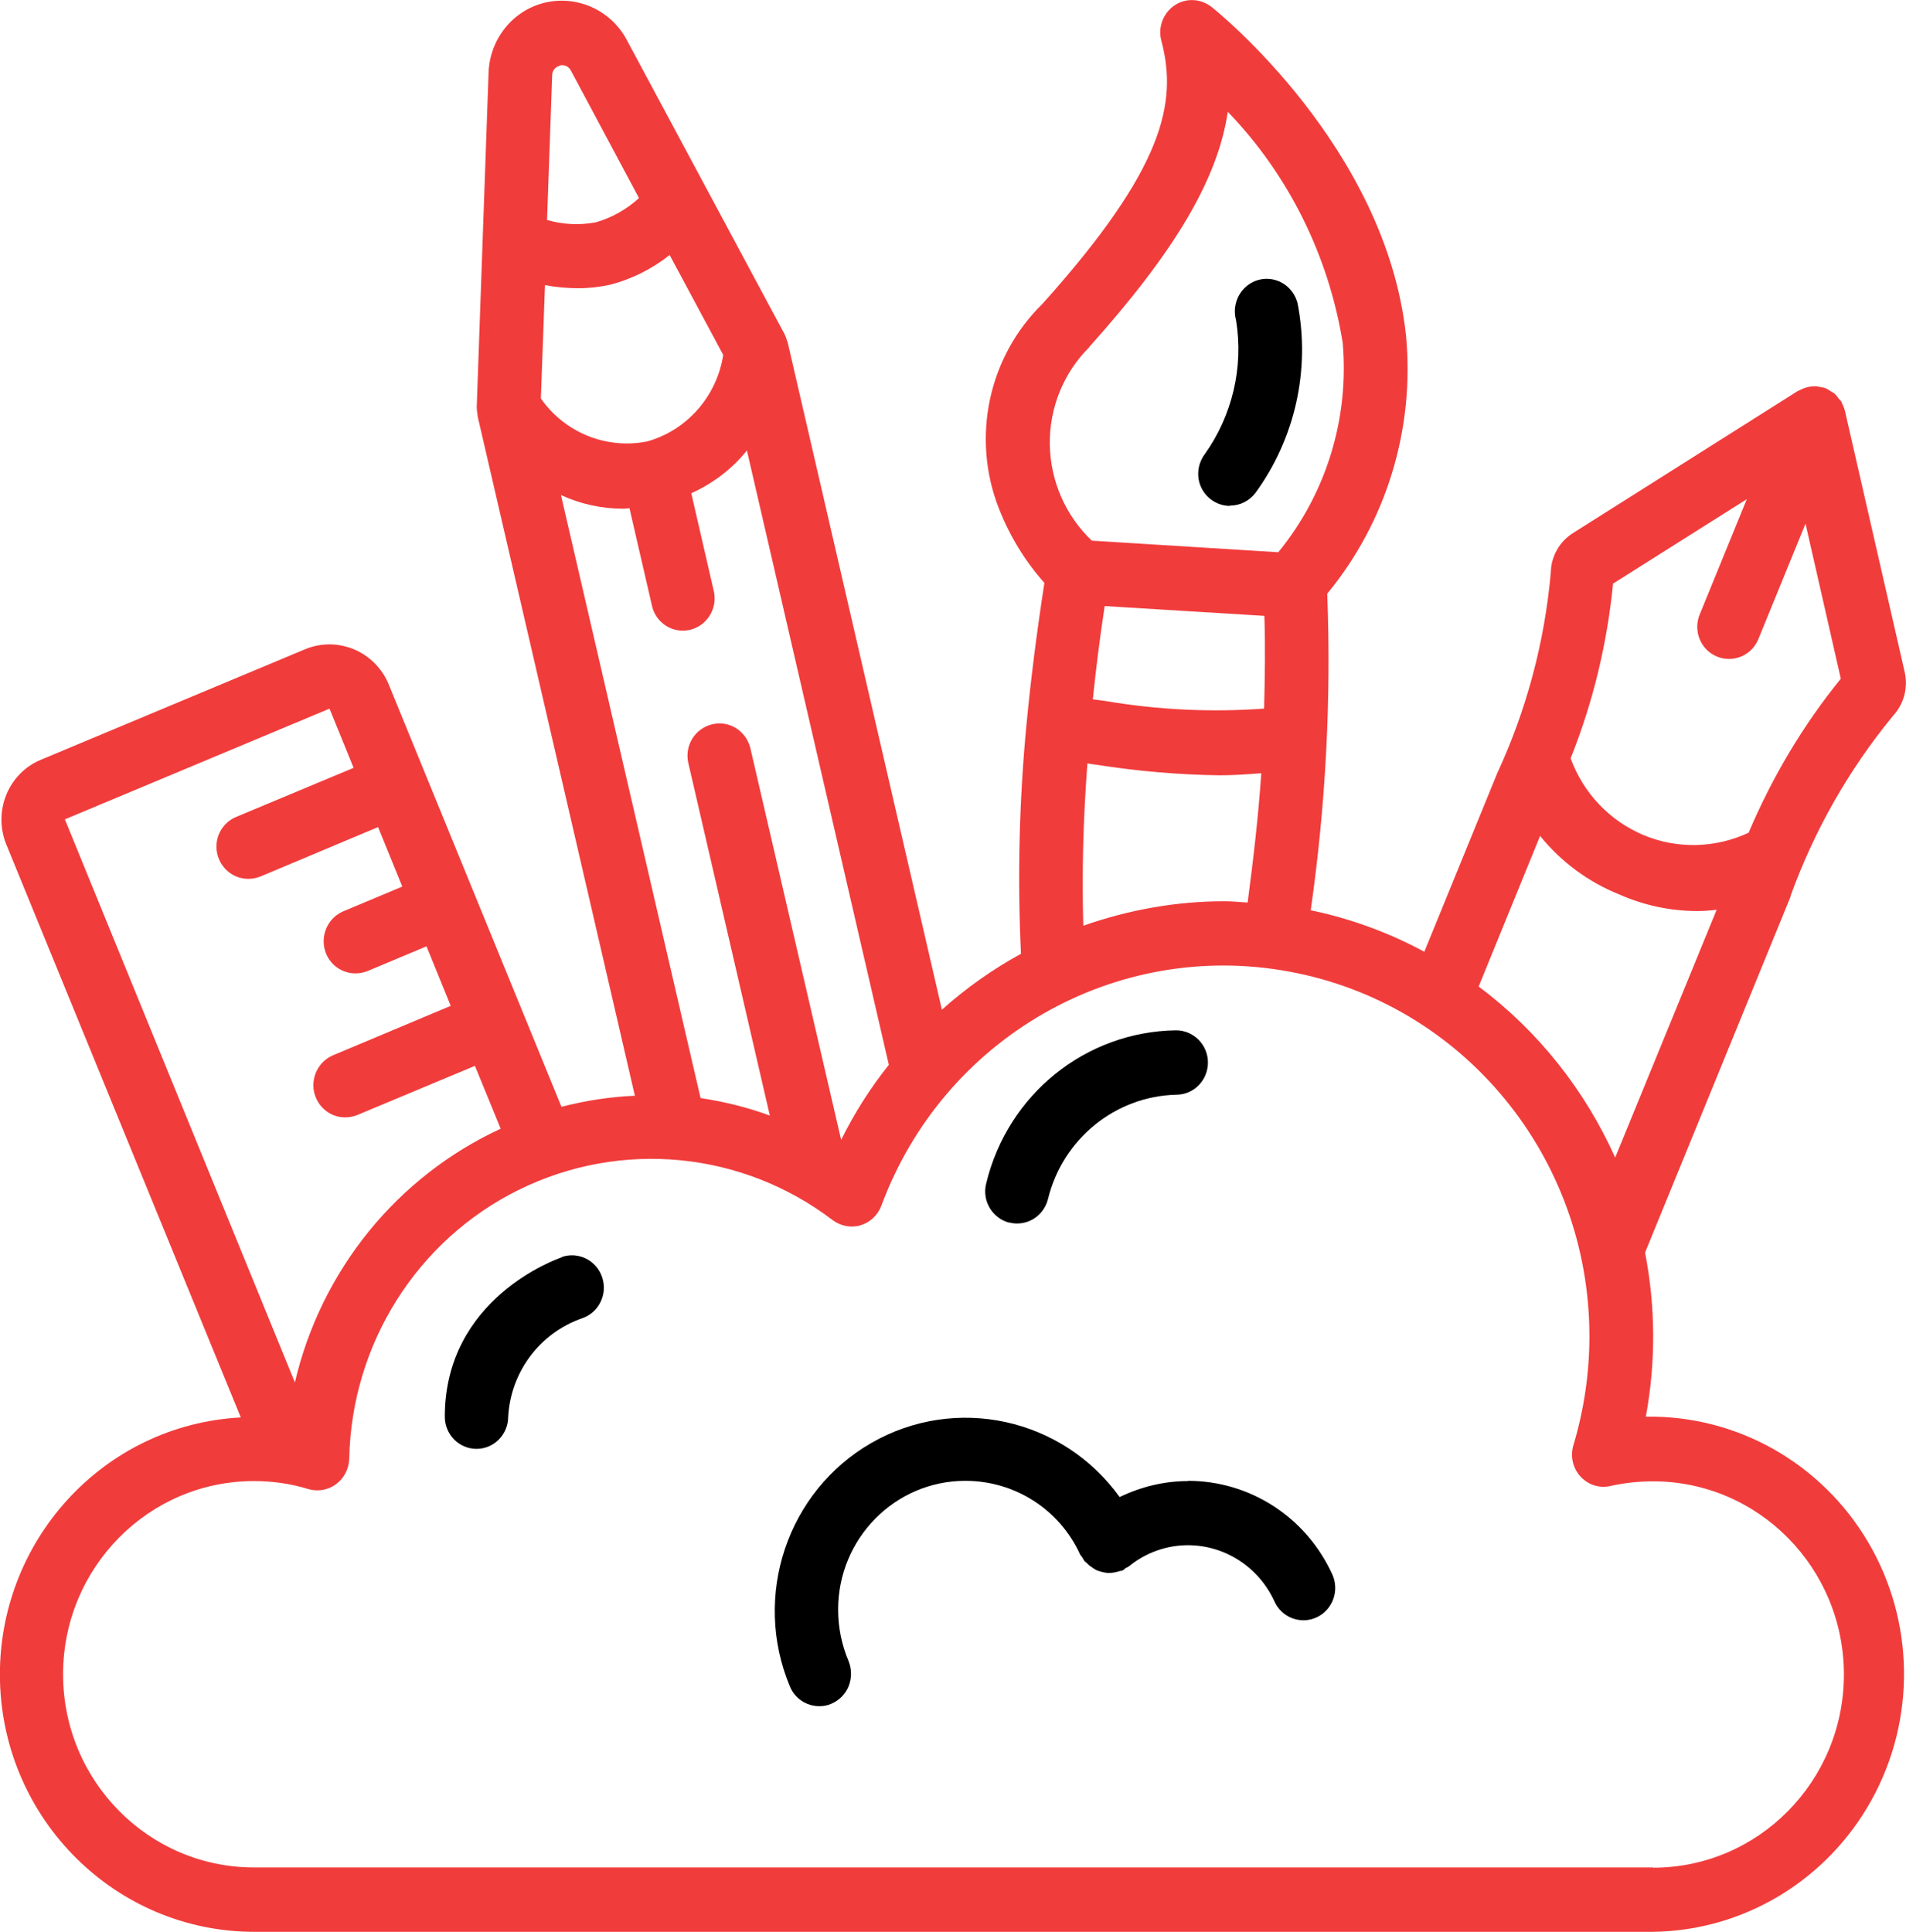 <svg width="74" height="75" viewBox="0 0 74 75" fill="none" xmlns="http://www.w3.org/2000/svg">
<g clip-path="url(#clip0_3193_458)">
<path d="M63.899 55C64.289 52.89 64.279 50.73 63.869 48.63L69.519 34.81C69.519 34.81 69.519 34.79 69.519 34.78C70.439 32.24 71.779 29.88 73.489 27.8C73.919 27.34 74.089 26.7 73.949 26.09L71.629 15.95C71.599 15.84 71.559 15.74 71.509 15.65C71.509 15.63 71.499 15.61 71.489 15.59C71.479 15.57 71.439 15.53 71.409 15.5C71.359 15.43 71.299 15.36 71.239 15.29C71.199 15.26 71.149 15.23 71.109 15.21C71.049 15.17 70.989 15.13 70.919 15.09C70.829 15.05 70.729 15.03 70.629 15.02C70.599 15.02 70.579 15 70.549 15C70.309 14.98 70.079 15.04 69.869 15.15C69.849 15.16 69.829 15.16 69.809 15.18H69.799L61.079 20.69C60.549 21.02 60.219 21.6 60.209 22.23C59.969 24.93 59.269 27.56 58.129 30.02L55.299 36.95C53.909 36.2 52.429 35.66 50.889 35.34C51.469 31.27 51.689 27.16 51.529 23.05C53.829 20.26 54.929 16.65 54.589 13.04C53.819 5.76 47.319 0.49 47.039 0.27C46.619 -0.06 46.039 -0.09 45.599 0.21C45.159 0.51 44.949 1.06 45.089 1.58C45.729 4 45.179 6.55 40.479 11.79C38.369 13.85 37.699 17 38.789 19.76C39.209 20.82 39.799 21.79 40.549 22.63C40.249 24.56 40.019 26.39 39.849 28.17C39.569 31.12 39.499 34.08 39.639 37.03C38.539 37.63 37.509 38.36 36.569 39.2L30.579 13.28C30.579 13.28 30.559 13.23 30.549 13.21C30.529 13.13 30.499 13.05 30.459 12.97L24.329 1.54C23.719 0.4 22.419 -0.19 21.169 0.1C19.919 0.39 19.019 1.51 18.969 2.81L18.509 15.8C18.509 15.89 18.519 15.99 18.539 16.08V16.14L24.649 42.54C23.689 42.58 22.729 42.73 21.799 42.97L15.079 26.54C14.539 25.28 13.109 24.69 11.859 25.2L1.579 29.5C0.319 30.03 -0.271 31.49 0.239 32.77L9.349 55.03C4.009 55.31 -0.131 59.85 -0.001 65.26C0.139 70.67 4.509 74.99 9.859 75H64.189C67.719 74.95 70.949 72.99 72.669 69.87C74.389 66.75 74.339 62.94 72.529 59.87C70.719 56.8 67.429 54.94 63.899 55ZM62.639 22.65L67.819 19.38L65.989 23.86C65.729 24.5 66.029 25.23 66.659 25.49C67.289 25.75 68.009 25.45 68.269 24.81L70.099 20.33L71.469 26.35C69.999 28.16 68.799 30.18 67.889 32.33C66.599 32.93 65.119 32.97 63.809 32.42C62.499 31.87 61.469 30.79 60.979 29.44C61.849 27.27 62.399 24.98 62.629 22.64L62.639 22.65ZM59.799 32.46C60.619 33.47 61.679 34.25 62.879 34.73C63.829 35.15 64.859 35.37 65.899 35.37C66.149 35.37 66.399 35.35 66.649 35.32L62.709 44.94C61.529 42.31 59.709 40.02 57.409 38.3L59.799 32.44V32.46ZM42.889 23.53L49.089 23.91C49.129 25.08 49.109 26.28 49.079 27.51C47.009 27.66 44.939 27.56 42.889 27.21C42.729 27.19 42.579 27.17 42.429 27.15C42.549 25.97 42.699 24.78 42.889 23.53ZM42.299 13.46C45.579 9.8 47.279 6.98 47.669 4.34C50.029 6.79 51.579 9.92 52.129 13.3C52.389 16.24 51.489 19.17 49.629 21.44C47.189 21.29 44.779 21.14 42.389 20.99C41.369 20.02 40.779 18.67 40.759 17.25C40.739 15.83 41.299 14.46 42.299 13.47V13.46ZM42.209 29.64L42.569 29.69C44.159 29.94 45.769 30.08 47.379 30.1C47.889 30.1 48.429 30.06 48.969 30.02C48.859 31.63 48.669 33.31 48.439 35.04C48.139 35.02 47.839 34.99 47.529 34.99C45.669 34.99 43.819 35.32 42.059 35.94C41.999 33.84 42.059 31.73 42.219 29.63L42.209 29.64ZM32.659 44.26L29.129 29.03C28.959 28.37 28.309 27.96 27.649 28.12C26.989 28.28 26.579 28.93 26.719 29.6L29.889 43.31C29.019 42.99 28.119 42.77 27.199 42.63L21.779 19.22C22.539 19.57 23.359 19.75 24.199 19.75C24.279 19.75 24.359 19.74 24.439 19.73L25.309 23.5C25.399 23.94 25.729 24.3 26.149 24.43C26.579 24.56 27.039 24.45 27.359 24.14C27.679 23.83 27.819 23.37 27.709 22.93L26.839 19.15C27.679 18.77 28.419 18.21 28.999 17.49L34.509 41.34C33.789 42.24 33.169 43.22 32.659 44.25V44.26ZM25.119 17.14C23.539 17.45 21.929 16.8 20.999 15.47L21.159 11.07C21.589 11.15 22.029 11.19 22.459 11.19C22.879 11.19 23.299 11.14 23.709 11.05C24.539 10.83 25.319 10.44 25.999 9.9L28.079 13.78C27.829 15.39 26.669 16.71 25.119 17.14ZM21.739 2.54C21.909 2.5 22.079 2.58 22.159 2.73L24.809 7.69C24.329 8.13 23.759 8.45 23.139 8.63C22.509 8.75 21.859 8.72 21.239 8.54L21.439 2.91C21.439 2.74 21.569 2.59 21.739 2.55V2.54ZM12.789 27.5L13.729 29.81L9.159 31.72C8.619 31.95 8.309 32.53 8.429 33.12C8.549 33.7 9.049 34.12 9.639 34.12C9.799 34.12 9.959 34.09 10.109 34.03L14.679 32.11L15.619 34.42L13.329 35.38C12.789 35.61 12.479 36.19 12.589 36.78C12.699 37.37 13.209 37.79 13.799 37.79C13.959 37.79 14.119 37.76 14.269 37.7L16.559 36.74L17.499 39.05L12.929 40.97C12.389 41.2 12.079 41.78 12.189 42.37C12.309 42.96 12.809 43.38 13.399 43.38C13.559 43.38 13.719 43.35 13.869 43.29L18.439 41.38L19.439 43.82C15.419 45.68 12.469 49.31 11.449 53.67L2.519 31.81L12.799 27.51L12.789 27.5ZM64.179 72.5H9.859C5.769 72.5 2.449 69.14 2.449 65C2.449 60.86 5.769 57.5 9.859 57.5C10.579 57.5 11.289 57.6 11.969 57.81C12.339 57.92 12.739 57.85 13.049 57.62C13.359 57.39 13.549 57.02 13.559 56.63C13.649 52.18 16.189 48.14 20.149 46.19C24.109 44.24 28.809 44.69 32.329 47.37C32.639 47.6 33.039 47.68 33.409 47.57C33.779 47.46 34.079 47.18 34.219 46.81C36.629 40.3 43.299 36.47 50.049 37.72C56.809 38.96 61.709 44.92 61.709 51.88C61.709 53.31 61.499 54.73 61.089 56.1C60.959 56.53 61.059 56.99 61.359 57.32C61.659 57.65 62.099 57.79 62.529 57.69C63.069 57.57 63.619 57.51 64.179 57.51C68.269 57.51 71.589 60.87 71.589 65.01C71.589 69.15 68.269 72.51 64.179 72.51V72.5Z" fill="#F13C3C"/>
<path d="M47.749 19.631C48.139 19.631 48.499 19.451 48.739 19.141C50.279 17.031 50.879 14.361 50.379 11.781C50.269 11.341 49.939 10.991 49.509 10.871C49.079 10.751 48.619 10.871 48.299 11.201C47.989 11.521 47.869 11.991 47.989 12.431C48.289 14.261 47.839 16.141 46.769 17.641C46.489 18.021 46.439 18.531 46.649 18.951C46.859 19.371 47.289 19.641 47.749 19.641V19.631Z" fill="black"/>
<path d="M46.12 57.5C45.2 57.5 44.3 57.72 43.47 58.12C41.25 55.04 37.1 54.14 33.83 56.02C30.56 57.9 29.2 61.97 30.67 65.48C30.86 65.94 31.31 66.24 31.81 66.24C31.98 66.24 32.14 66.21 32.29 66.14C32.59 66.01 32.83 65.76 32.95 65.46C33.07 65.15 33.07 64.81 32.95 64.5C32.68 63.87 32.54 63.18 32.54 62.49C32.54 59.73 34.75 57.49 37.48 57.49C39.4 57.49 41.14 58.6 41.94 60.36C41.97 60.4 42 60.44 42.03 60.48C42.05 60.52 42.07 60.56 42.1 60.6C42.12 60.63 42.15 60.64 42.18 60.67C42.24 60.73 42.3 60.79 42.37 60.83C42.43 60.88 42.5 60.92 42.57 60.96C42.64 60.99 42.72 61.01 42.79 61.03C42.87 61.05 42.94 61.06 43.02 61.07C43.18 61.07 43.34 61.04 43.49 60.99C43.52 60.99 43.56 60.98 43.59 60.97C43.63 60.94 43.67 60.91 43.7 60.88C43.74 60.86 43.79 60.84 43.83 60.81C44.48 60.28 45.29 59.99 46.12 59.99C47.56 59.99 48.87 60.84 49.48 62.17C49.76 62.8 50.5 63.08 51.12 62.79C51.74 62.5 52.01 61.76 51.73 61.13C50.72 58.91 48.54 57.49 46.12 57.49V57.5Z" fill="black"/>
<path d="M21.82 48.81C21.63 48.87 17.27 50.4 17.27 55C17.27 55.69 17.82 56.25 18.5 56.25C19.18 56.25 19.73 55.69 19.73 55C19.829 53.26 20.959 51.75 22.599 51.18C23.25 50.96 23.599 50.25 23.38 49.59C23.16 48.93 22.459 48.58 21.809 48.8L21.82 48.81Z" fill="black"/>
<path d="M39.188 47.46C39.288 47.49 39.389 47.5 39.489 47.5C40.059 47.5 40.548 47.11 40.688 46.55C41.258 44.22 43.298 42.56 45.669 42.5C46.349 42.5 46.898 41.94 46.898 41.25C46.898 40.56 46.339 40 45.658 40C42.148 40.05 39.118 42.49 38.288 45.95C38.118 46.62 38.529 47.3 39.188 47.47V47.46Z" fill="black"/>
</g>
<defs>
<clipPath id="clip0_3193_458">
<rect width="74" height="75" fill="white"/>
</clipPath>
</defs>
</svg>
